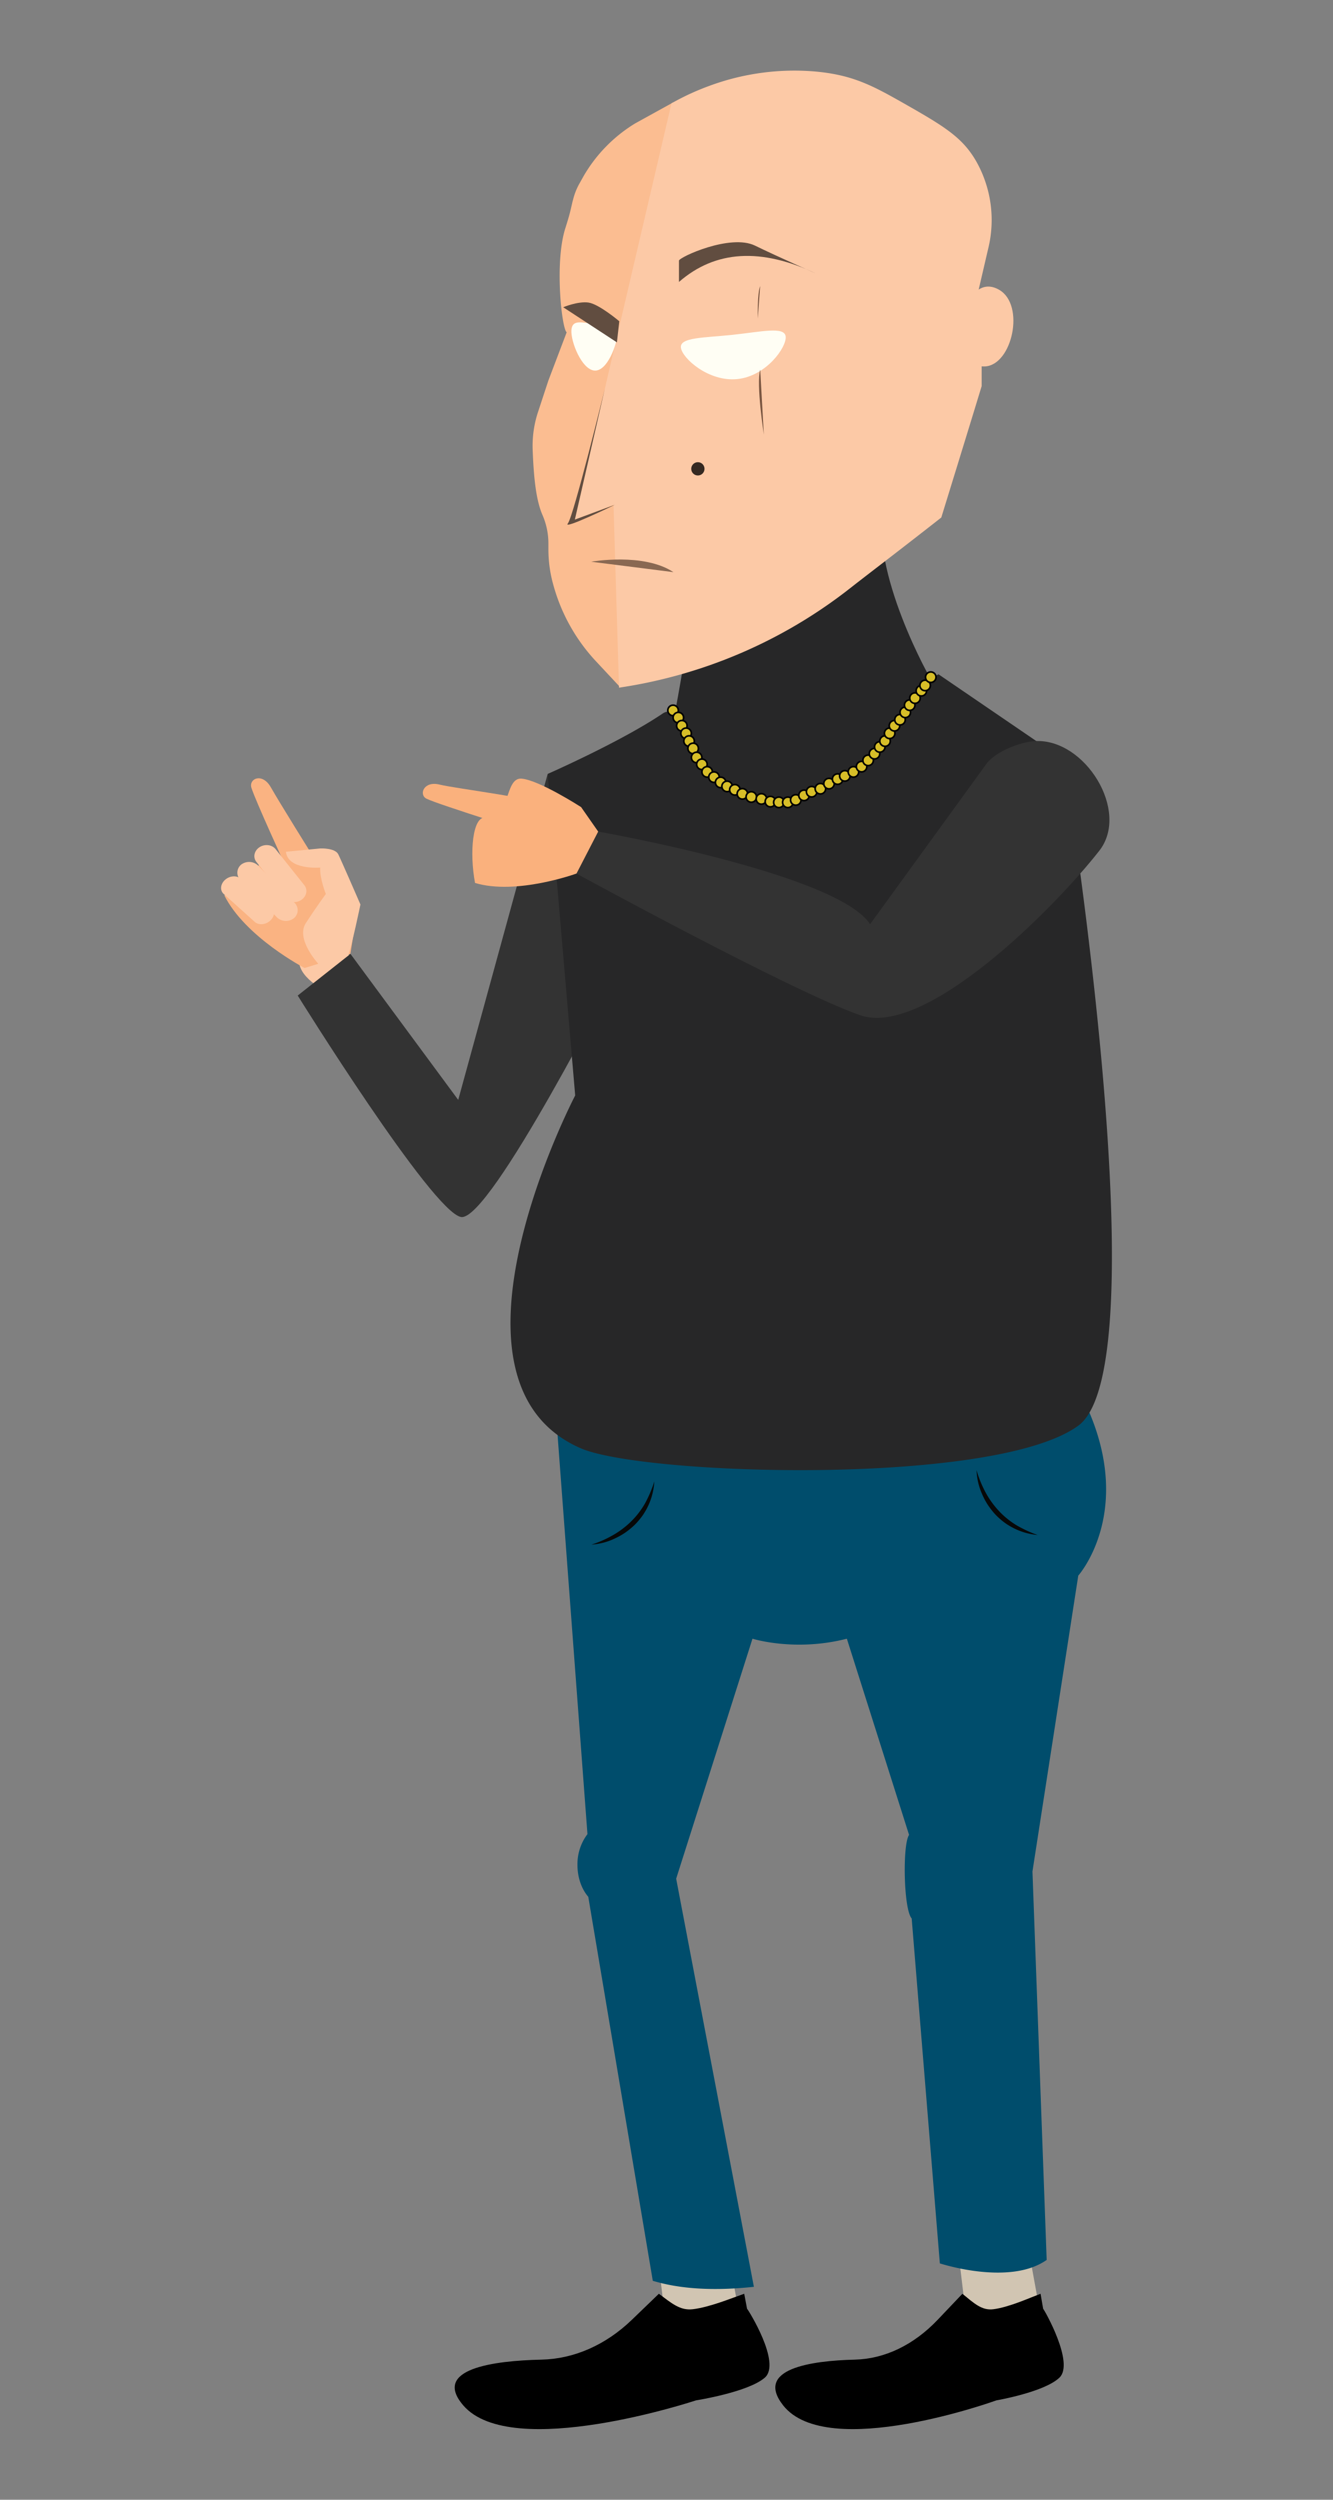 <svg xmlns="http://www.w3.org/2000/svg" viewBox="0 0 800 1500"><rect x="0" y="0" width="800" height="1500" fill="#808080" stroke="none"/><defs><style>.cls-1{fill:#272728;}.cls-2{fill:#fcc9a6;}.cls-3{fill:#d1c5b2;}.cls-4{fill:#004d6c;}.cls-5{fill:#333;}.cls-6{fill:#fab382;}.cls-7{fill:#fbbd91;}.cls-8{fill:#fffef4;}.cls-9{fill:#896852;}.cls-10{fill:#614d40;}.cls-11{fill:#352922;}.cls-12{fill:#7a5641;}.cls-13{fill:#d7be28;stroke:#020202;stroke-miterlimit:10;}.cls-14{fill:#070808;}.cls-15{fill:#fab17d;}</style></defs><title>Characters</title><g id="Layer_2" data-name="Layer 2"><path class="cls-1" d="M467.66,437.31c3.21,0,66.43-11.32,92.14-27.79.46-.22.05.05,0,0-1.35-1.54-38.17-66.95-29.55-106.82,0,0-54.17,43.91-111.16,41.76,0,0-14.83,94.11-17.2,96.86-2.81,3.28-11.07-.91-6.68-.46,21.69,2.24,50-2.78,72.45-3.55"/><path class="cls-2" d="M153.48,538.57l18.69-9.16s8.07-3.44,11.27-.44,23,23.52,23,23.52,3.91,25.25,3.8,31l-14.05,11.67S177.16,586,179.7,574.41s5.1-20.55,5.1-20.55-6.71-7.29-8.74-13.66c0,0-17.52,8.35-22.58-1.63"/><path class="cls-3" d="M391.84,1329.55l6.6,55.26-6.6-3.59c7.68,4.46,16.53,8.18,24.12,7.49,10.18-.92,20.81,4.42,28.14,2.45L430.45,1316c-22.34,1.43-31.35,13.8-38.61,13.53"/><path class="cls-3" d="M572.56,1329.55l6.61,55.26-6.61-3.59c7.68,4.46,16.53,8.18,24.12,7.49,10.18-.92,20.82,4.42,28.15,2.45L611.17,1316c-22.34,1.43-31.35,13.8-38.61,13.53"/><path d="M395.41,1376.42l-16.3,15.71c-15.62,15-34.55,23.36-54.09,23.8-28.67.65-65.87,5.46-47,27.44,28.94,33.74,139.71-3,139.71-3s31.22-4.89,41.26-13.61-9.86-40.64-10.65-41.36l-1.7-9c-7.32,2.52-20.74,8.11-30.92,9.29-7.59.88-12.62-3.57-20.3-9.29"/><path d="M577.58,1376.42l-14.94,15.71c-14.31,15-31.65,23.36-49.56,23.8-26.27.65-60.35,5.46-43.08,27.44,26.53,33.74,128-3,128-3s28.61-4.89,37.8-13.61-9-40.64-9.76-41.36l-1.55-9c-6.71,2.52-19,8.11-28.33,9.29-6.95.88-11.56-3.57-18.6-9.29"/><path class="cls-4" d="M630.47,807.85l-298,24.53,20.09,268.21a29.94,29.94,0,0,0-6,18.51c0,7.72,2.56,14.52,6.5,19.13l38.71,230.4c13.58,4.06,32.56,6.59,60.68,3.61L405.8,1127.33l45.8-144s25.47,8,56.64,0l37.34,117.74c-4,5.6-3.32,44.75,1.57,50.12l16.9,207c10,3.09,44.48,11.74,64.11-2.09L619.63,1123l27.49-177.52s47-52.61-16.65-137.61"/><path class="cls-5" d="M328.68,464.4,275,660l-64.67-87.61-31.66,25s80.62,129.74,98,132.89,94.69-149.47,94.69-149.47Z"/><path class="cls-1" d="M638.52,456l-75.27-51.39c-1.14.64-2.29,1.25-3.43,1.83C482.88,444,434.38,429.22,402.46,426.91a7.56,7.56,0,0,0-4.76,1.26c-24.95,16.87-69,36.23-69,36.23L345.2,657.34S255.76,828.45,348.39,869c37.46,16.42,248.87,23,298.78-13.53S638.52,456,638.52,456"/><path class="cls-5" d="M516.22,609.2c-40.66-14.15-170.27-85-170.27-85L359,499s143.71,25.22,163.18,55.59l70.3-96.89c6-7.19,20.31-12.54,28.71-13,30-1.65,57.08,42.12,38.57,65.78C632.26,545.63,555.13,622.76,516.22,609.2Z"/><path class="cls-6" d="M171.08,519.09s-17.59-38.24-20.18-46.31c-1.77-5.56,6.51-9.46,11.7-.26s25.26,41.33,25.26,41.33-.43,6.85-2.85,8.93-9.34,3.06-13.93-3.69"/><path class="cls-6" d="M182.8,580.88s-35.61-18.53-48.16-43.57c18.1-10.59,27.7-31.18,32.64-24.24,9.57,13.45,25.43-9.45,32.44-.43s13.61,40.72,13.61,40.72l-3.05,19Z"/><path class="cls-2" d="M171.59,511.11l20.72-2s8.77-.39,10.71,3.54,13.3,30.11,13.3,30.11-5.2,25-7.33,30.38l-17.26,6s-14.61-15.32-8.17-25.25,12-17.44,12-17.44-3.72-9.19-3.39-15.86c0,0-19.33,1.66-20.57-9.46"/><path class="cls-2" d="M171.15,538.87c2.19,2.77,6.54,3.27,9.7,1.13s4-6.09,1.79-8.84L165.4,509.55c-2.19-2.76-6.54-3.26-9.72-1.13s-4,6.09-1.76,8.85Z"/><path class="cls-2" d="M166,550.27a7.82,7.82,0,0,0,10.31.78,6.23,6.23,0,0,0,.37-9.41l-21.58-22.06a7.87,7.87,0,0,0-10.33-.78,6.28,6.28,0,0,0-.37,9.42Z"/><path class="cls-2" d="M152.83,553.15c2.35,2.16,6.55,1.83,9.33-.7s3.16-6.32.79-8.45l-18.57-16.73c-2.36-2.13-6.56-1.8-9.35.72s-3.15,6.32-.77,8.45Z"/><path class="cls-7" d="M343.75,120.33l-1.29,5.56c-.85,3.69-2,7.32-3.13,10.92-6.69,20.7-2.12,60.89.77,62.57l-11,29-6.22,18.89a65,65,0,0,0-3.2,22.78c.64,16.84,2.08,30.17,5.82,38.82A42.75,42.75,0,0,1,329.12,326v3.46a78.55,78.55,0,0,0,3,21.66l.21.77a109.34,109.34,0,0,0,25.3,44.88l14.83,15.88L369.1,302.86l-14.74-20L381,195.93,404,61.46,381.27,74l-.24.15a89.56,89.56,0,0,0-30.86,31.66L348,109.69a38.91,38.91,0,0,0-4.2,10.64"/><path class="cls-2" d="M564.93,310.53c-26.76,21-42.53,32.86-54.62,42.35a294.44,294.44,0,0,1-138.16,59.67l-.65.1-3.31-109.79L345,311.79l21.09-91.9L403,62a150.52,150.52,0,0,1,22.54-10.41,147,147,0,0,1,63.61-8.69c22.48,2,34.48,8.43,53.25,19.1,24.52,13.94,35.48,20.55,43.8,35.37a71.61,71.61,0,0,1,7,51.25l-8.37,36A95.28,95.28,0,0,1,589.14,213v18.7c-5.29,17.49-24.21,78.8-24.21,78.8"/><path class="cls-8" d="M408.63,208.61c-.66-6.27,13.61-5.85,31-7.69s31.24-5.22,31.9,1.05-11.56,23.66-28.92,25.49-33.29-12.58-33.95-18.85"/><path class="cls-8" d="M342.93,198.12c.47-6.84,6.54-4.34,14.2-3.8s14-1.12,13.54,5.72-6.21,22.85-13.87,22.32-14.35-17.4-13.87-24.24"/><path class="cls-9" d="M404.17,343.33c-17.95-11.89-49.36-6.26-49.36-6.26"/><path class="cls-10" d="M407.48,156.4c0-2,30.81-16.29,45.66-9,13.34,6.5,36.94,16.92,36.94,16.92q-49.81-23.72-82.6,4.87Z"/><path class="cls-10" d="M371.66,192.77s-12.19-10.34-18.52-11.22S338,184.36,338,184.36l32.25,21.09Z"/><path class="cls-10" d="M363,233.23S344.2,310,340.78,314.13s28.32-11.27,28.32-11.27L345,311.79Z"/><path class="cls-2" d="M576.63,190.64s7.24-25.81,23-16.75,7.9,45.22-8.56,46-14.49-29.24-14.49-29.24"/><circle class="cls-11" cx="418.83" cy="281.33" r="3.99"/><path class="cls-12" d="M456.25,221.82c-2.56,8.67,2.17,38.95,2.17,38.95"/><path class="cls-12" d="M456.23,171.66c-1.83,4.17-1.45,19.51-1.45,19.51"/><circle class="cls-13" cx="403.94" cy="426.29" r="3.16"/><circle class="cls-13" cx="407.11" cy="430.61" r="3.16"/><circle class="cls-13" cx="409.21" cy="435.49" r="3.16"/><circle class="cls-13" cx="411.76" cy="440.03" r="3.16"/><circle class="cls-13" cx="413.54" cy="444.69" r="3.16"/><circle class="cls-13" cx="415.99" cy="449.1" r="3.16"/><circle class="cls-13" cx="418.08" cy="454.53" r="3.16"/><circle class="cls-13" cx="421.25" cy="458.63" r="3.16"/><circle class="cls-13" cx="424.41" cy="463.18" r="3.16"/><circle class="cls-13" cx="428.51" cy="466.34" r="3.16"/><circle class="cls-13" cx="432.5" cy="469.5" r="3.16"/><circle class="cls-13" cx="436.38" cy="471.9" r="3.16"/><circle class="cls-13" cx="441.04" cy="473.94" r="3.16"/><circle class="cls-13" cx="445.55" cy="476.37" r="3.16"/><circle class="cls-13" cx="450.9" cy="478.24" r="3.16"/><circle class="cls-13" cx="456.96" cy="479.41" r="3.16"/><circle class="cls-13" cx="462.36" cy="481.02" r="3.16"/><circle class="cls-13" cx="467.45" cy="481.46" r="3.16"/><circle class="cls-13" cx="472.83" cy="481.46" r="3.16"/><circle class="cls-13" cx="477.6" cy="480.02" r="3.16"/><circle class="cls-13" cx="482.54" cy="477.27" r="3.16"/><circle class="cls-13" cx="487.12" cy="475.08" r="3.16"/><circle class="cls-13" cx="492.37" cy="473.28" r="3.16"/><circle class="cls-13" cx="497.54" cy="470.21" r="3.16"/><circle class="cls-13" cx="502.71" cy="467.51" r="3.16"/><circle class="cls-13" cx="507.05" cy="465.58" r="3.16"/><circle class="cls-13" cx="512.2" cy="463.18" r="3.16"/><circle class="cls-13" cx="517.08" cy="460.02" r="3.16"/><circle class="cls-13" cx="521.01" cy="456.25" r="3.16"/><circle class="cls-13" cx="524.84" cy="452.26" r="3.16"/><circle class="cls-13" cx="528" cy="448.21" r="3.16"/><circle class="cls-13" cx="531.16" cy="444.69" r="3.16"/><circle class="cls-13" cx="533.93" cy="440.03" r="3.16"/><circle class="cls-13" cx="536.82" cy="435.49" r="3.16"/><circle class="cls-13" cx="540.14" cy="431.86" r="3.16"/><circle class="cls-13" cx="543.3" cy="427.45" r="3.16"/><circle class="cls-13" cx="545.96" cy="423.13" r="3.16"/><circle class="cls-13" cx="549.13" cy="418.91" r="3.16"/><circle class="cls-13" cx="552.95" cy="414.48" r="3.16"/><circle class="cls-13" cx="555.22" cy="411.31" r="3.16"/><circle class="cls-13" cx="558.6" cy="406.36" r="3.16"/><path class="cls-14" d="M586.08,882.2a66.92,66.92,0,0,0,5.26,13.06,54.21,54.21,0,0,0,8,11.25,49.93,49.93,0,0,0,10.65,8.7,73.3,73.3,0,0,0,12.78,5.9,39.78,39.78,0,0,1-20.16-7.65,42.44,42.44,0,0,1-5.47-4.91,45.73,45.73,0,0,1-4.48-5.82,42.41,42.41,0,0,1-3.39-6.47A38.43,38.43,0,0,1,586.08,882.2Z"/><path class="cls-14" d="M355,926.87a67,67,0,0,0,12.87-5.68,53.48,53.48,0,0,0,11-8.33,49.64,49.64,0,0,0,8.35-10.93,73.61,73.61,0,0,0,5.48-13,40.19,40.19,0,0,1-3.39,14,41,41,0,0,1-3.6,6.39,43.8,43.8,0,0,1-4.73,5.63,46.05,46.05,0,0,1-5.67,4.66,41.56,41.56,0,0,1-6.36,3.6A38.3,38.3,0,0,1,355,926.87Z"/><path class="cls-15" d="M324.94,502.11S263,482.76,256,479.29c-4.81-2.39-1.75-10.85,7.75-8.5s63.63,9.18,63.35,12.28,5.32,20.2-2.17,19"/><path class="cls-15" d="M346,524.17s-36.13,13.18-60.91,5.65c-3.39-18.12-1.54-40.24,6.32-39.19,15.22,2,11.05-24.33,21.66-23.4s35.69,17.09,35.69,17.09L359,499Z"/></g></svg>